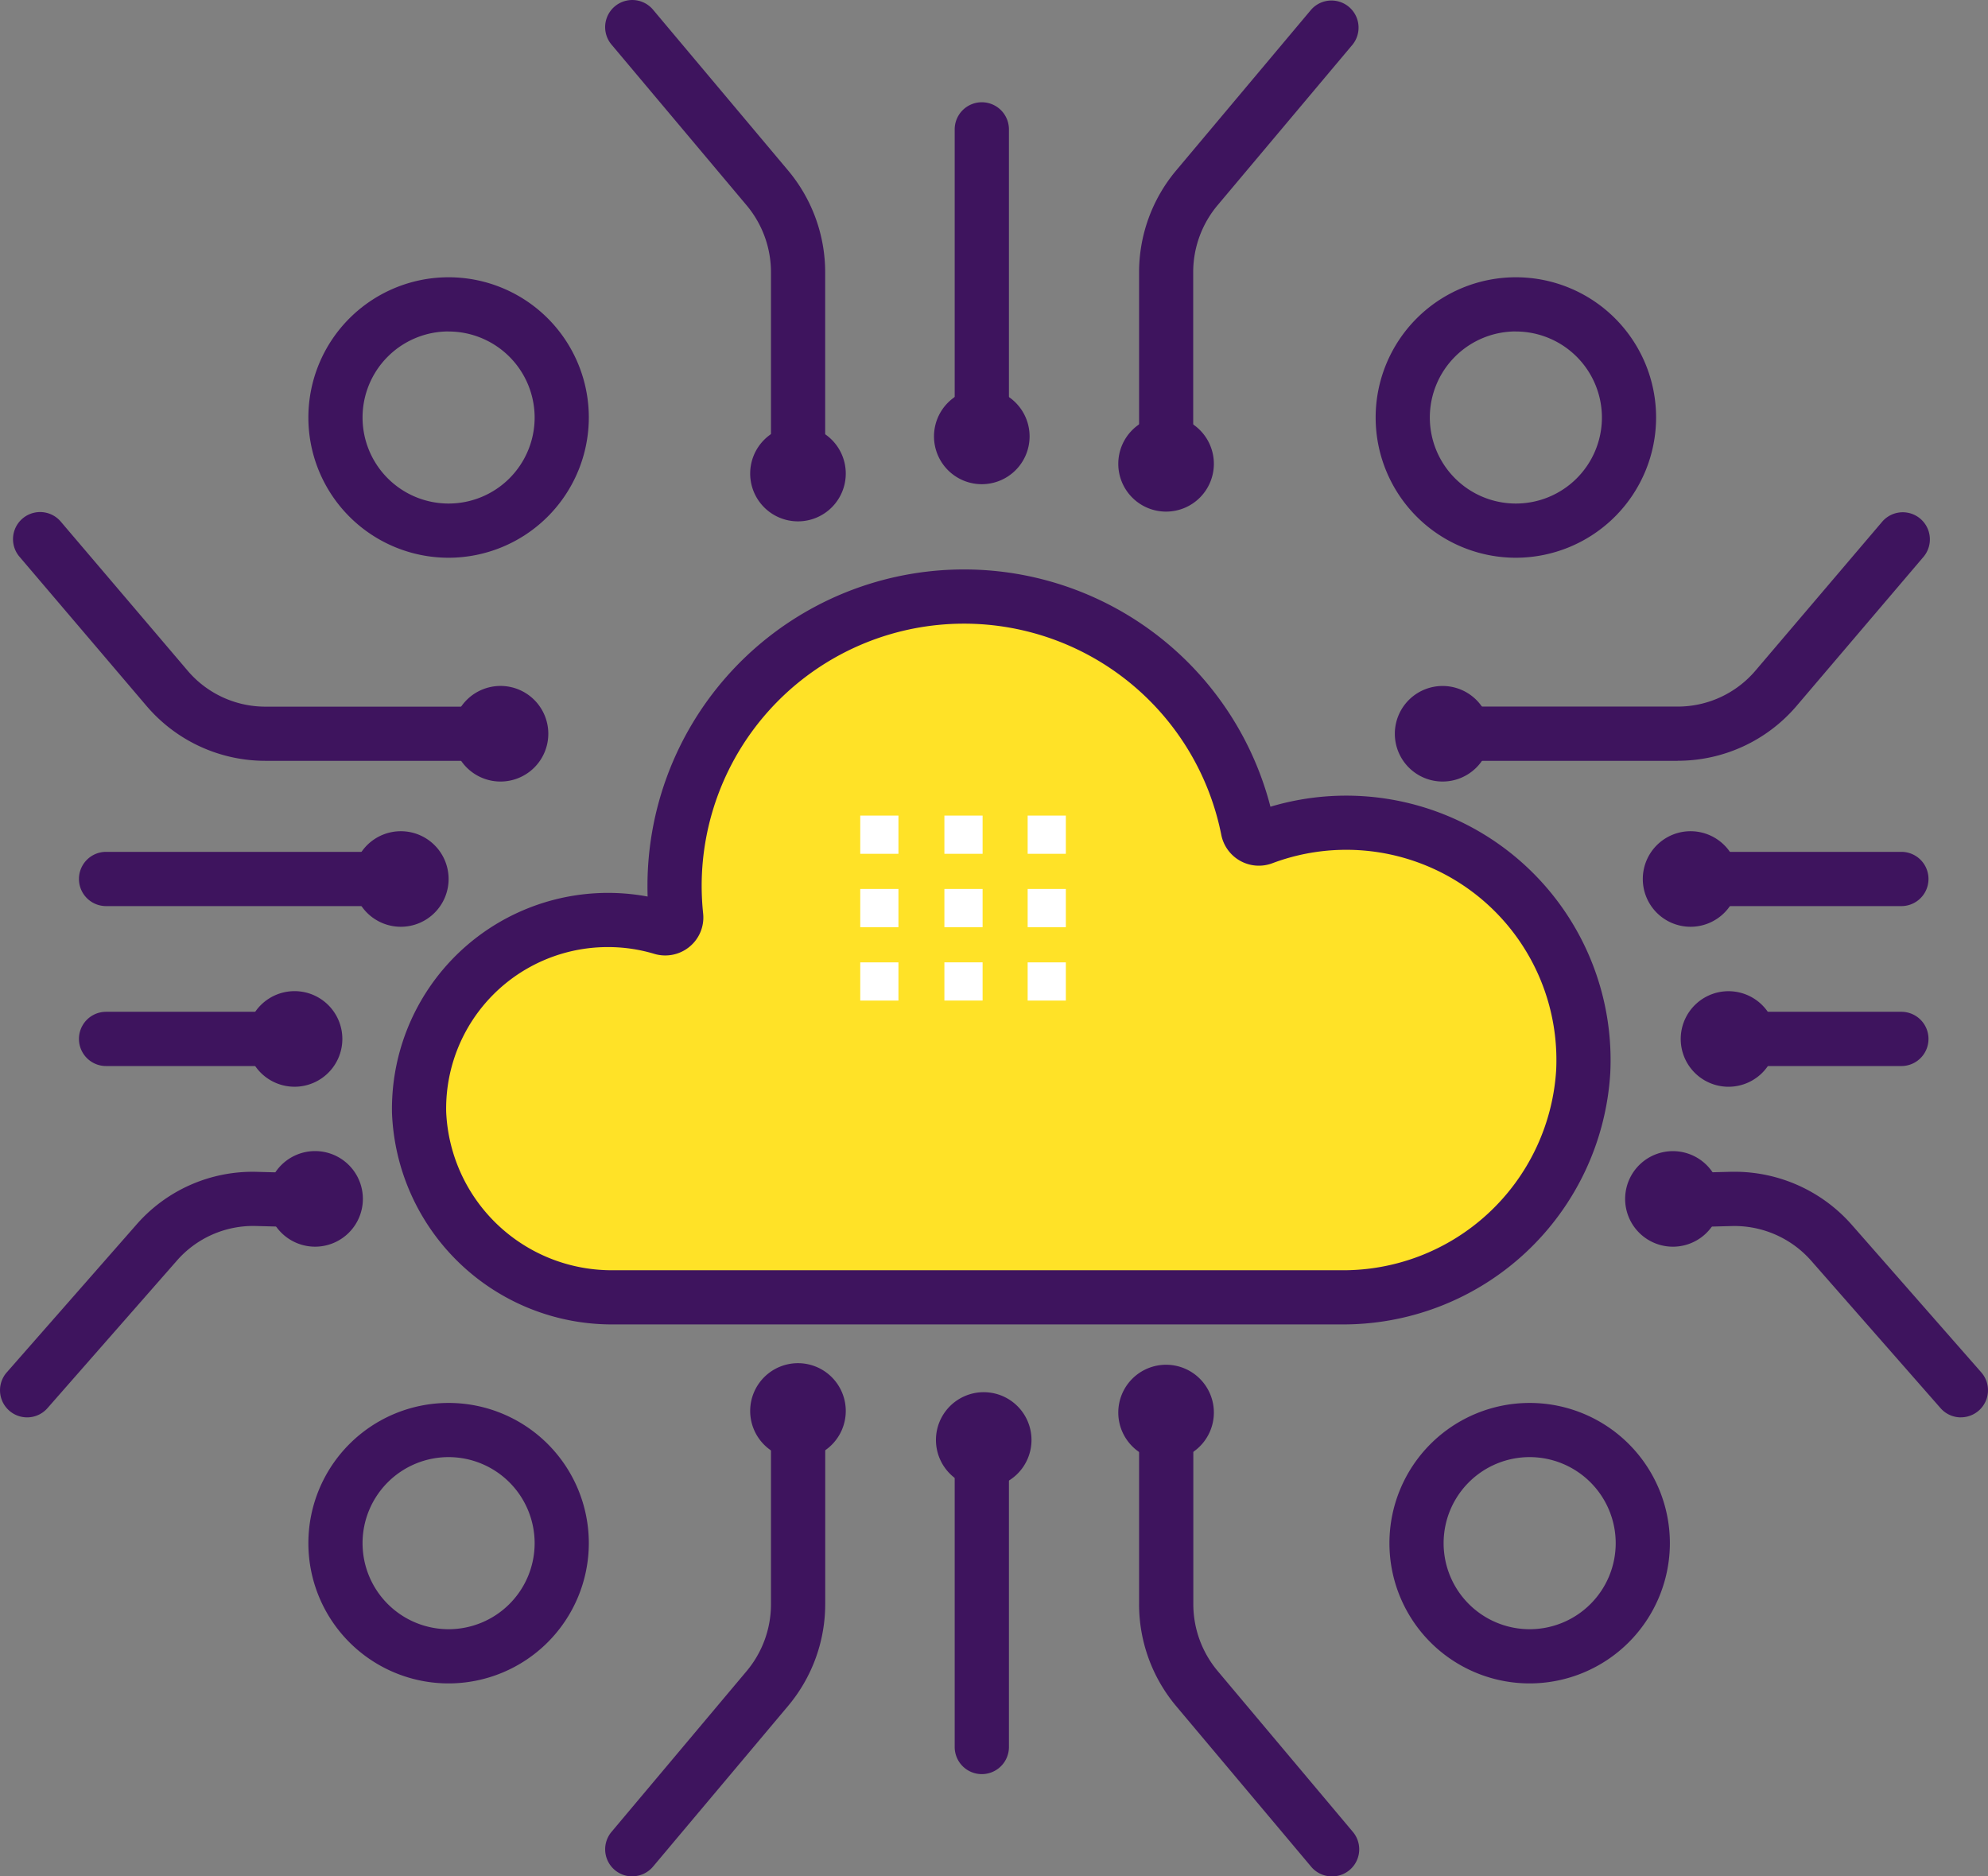 <svg id="Grupo_730" data-name="Grupo 730" xmlns="http://www.w3.org/2000/svg" xmlns:xlink="http://www.w3.org/1999/xlink" width="98.957" height="93.395" viewBox="0 0 98.957 93.395">
  <rect x="0" y="0" width="98.957" height="93.395" fill="#808080" stroke="none"/>
  <defs>
    <clipPath id="clip-path">
      <rect id="Rectángulo_550" data-name="Rectángulo 550" width="98.957" height="93.395" transform="translate(0 0)" fill="none"/>
    </clipPath>
  </defs>
  <g id="Grupo_729" data-name="Grupo 729" clip-path="url(#clip-path)">
    <path id="Trazado_2553" data-name="Trazado 2553" d="M78.822,52.761A11.816,11.816,0,0,1,67.009,64.573H30.25a9.391,9.391,0,1,1,0-18.782,9.207,9.207,0,0,1,3.526.689,13.706,13.706,0,0,1-.2-2.379,14.406,14.406,0,0,1,28.653-2.139,11.806,11.806,0,0,1,16.591,10.8" fill="#ffe227"/>
    <path id="Trazado_2554" data-name="Trazado 2554" d="M66.675,65.921H30.561A10.953,10.953,0,0,1,19.512,55.384,10.756,10.756,0,0,1,32.237,44.625c-.005-.173-.008-.348-.008-.524a15.756,15.756,0,0,1,31.01-3.947A13.161,13.161,0,0,1,80.155,53.4a13.315,13.315,0,0,1-13.48,12.52M30.25,47.14a8.042,8.042,0,0,0-8.041,8.194,8.244,8.244,0,0,0,8.352,7.89H66.675a10.623,10.623,0,0,0,10.786-9.951,10.46,10.46,0,0,0-14.12-10.309,1.907,1.907,0,0,1-2.55-1.417A13.058,13.058,0,0,0,34.927,44.1,13.425,13.425,0,0,0,35,45.469a1.881,1.881,0,0,1-.674,1.651,1.9,1.9,0,0,1-1.767.354,7.972,7.972,0,0,0-2.305-.334m3.082-2.249h0" fill="#3e145e"/>
    <rect id="Rectángulo_541" data-name="Rectángulo 541" width="1.902" height="1.901" transform="translate(47.009 47.9)" fill="#fff"/>
    <rect id="Rectángulo_542" data-name="Rectángulo 542" width="1.901" height="1.901" transform="translate(42.821 47.901)" fill="#fff"/>
    <rect id="Rectángulo_543" data-name="Rectángulo 543" width="1.902" height="1.902" transform="translate(47.009 44.247)" fill="#fff"/>
    <rect id="Rectángulo_544" data-name="Rectángulo 544" width="1.901" height="1.902" transform="translate(42.821 44.247)" fill="#fff"/>
    <rect id="Rectángulo_545" data-name="Rectángulo 545" width="1.902" height="1.902" transform="translate(47.009 40.595)" fill="#fff"/>
    <rect id="Rectángulo_546" data-name="Rectángulo 546" width="1.901" height="1.902" transform="translate(42.821 40.595)" fill="#fff"/>
    <rect id="Rectángulo_547" data-name="Rectángulo 547" width="1.901" height="1.901" transform="translate(51.154 47.901)" fill="#fff"/>
    <rect id="Rectángulo_548" data-name="Rectángulo 548" width="1.901" height="1.902" transform="translate(51.154 44.247)" fill="#fff"/>
    <rect id="Rectángulo_549" data-name="Rectángulo 549" width="1.901" height="1.902" transform="translate(51.154 40.595)" fill="#fff"/>
    <path id="Trazado_2555" data-name="Trazado 2555" d="M48.872,23.071a1.35,1.35,0,0,1-1.35-1.349V6.44a1.35,1.35,0,0,1,2.7,0V21.722a1.35,1.35,0,0,1-1.349,1.349" fill="#3e145e"/>
    <path id="Trazado_2556" data-name="Trazado 2556" d="M58.045,24.436A1.349,1.349,0,0,1,56.7,23.087V13.551a7.884,7.884,0,0,1,1.845-5.065L65.266.481a1.349,1.349,0,0,1,2.065,1.735l-6.724,8a5.179,5.179,0,0,0-1.213,3.33v9.536a1.349,1.349,0,0,1-1.349,1.349" fill="#3e145e"/>
    <path id="Trazado_2557" data-name="Trazado 2557" d="M39.726,24.436a1.349,1.349,0,0,1-1.349-1.349V13.551a5.185,5.185,0,0,0-1.213-3.331l-6.724-8A1.349,1.349,0,1,1,32.505.481L39.23,8.486a7.888,7.888,0,0,1,1.845,5.065v9.536a1.349,1.349,0,0,1-1.349,1.349" fill="#3e145e"/>
    <path id="Trazado_2558" data-name="Trazado 2558" d="M48.872,88.305a1.35,1.35,0,0,1-1.35-1.349V71.673a1.35,1.35,0,0,1,2.7,0V86.956a1.35,1.35,0,0,1-1.349,1.349" fill="#3e145e"/>
    <path id="Trazado_2559" data-name="Trazado 2559" d="M66.3,93.395a1.345,1.345,0,0,1-1.033-.48l-6.725-8A7.885,7.885,0,0,1,56.7,79.844V70.308a1.349,1.349,0,0,1,2.7,0v9.536a5.177,5.177,0,0,0,1.213,3.33l6.724,8A1.348,1.348,0,0,1,66.3,93.395" fill="#3e145e"/>
    <path id="Trazado_2560" data-name="Trazado 2560" d="M31.472,93.395a1.348,1.348,0,0,1-1.032-2.216l6.724-8a5.179,5.179,0,0,0,1.213-3.33V70.308a1.349,1.349,0,0,1,2.7,0v9.536A7.889,7.889,0,0,1,39.23,84.91l-6.725,8a1.345,1.345,0,0,1-1.033.48" fill="#3e145e"/>
    <path id="Trazado_2561" data-name="Trazado 2561" d="M83.512,37.869h-11.7a1.348,1.348,0,1,1,0-2.7h11.7a5.079,5.079,0,0,0,3.868-1.787l6.328-7.435a1.35,1.35,0,0,1,2.055,1.75l-6.329,7.434a7.769,7.769,0,0,1-5.922,2.735" fill="#3e145e"/>
    <path id="Trazado_2562" data-name="Trazado 2562" d="M97.609,70.548a1.343,1.343,0,0,1-1.014-.459l-6.44-7.338a5.091,5.091,0,0,0-3.894-1.727l-2.953.078a1.349,1.349,0,1,1-.071-2.7l2.968-.079h.12a7.77,7.77,0,0,1,5.858,2.648l6.439,7.337a1.349,1.349,0,0,1-1.013,2.238" fill="#3e145e"/>
    <path id="Trazado_2563" data-name="Trazado 2563" d="M94.645,45.1H85.007a1.348,1.348,0,0,1,0-2.7h9.638a1.348,1.348,0,1,1,0,2.7" fill="#3e145e"/>
    <path id="Trazado_2564" data-name="Trazado 2564" d="M94.645,53.061h-7.68a1.349,1.349,0,1,1,0-2.7h7.68a1.349,1.349,0,1,1,0,2.7" fill="#3e145e"/>
    <path id="Trazado_2565" data-name="Trazado 2565" d="M24.914,37.869h-11.7a7.769,7.769,0,0,1-5.923-2.735L.961,27.7a1.349,1.349,0,0,1,2.055-1.748l6.327,7.434a5.081,5.081,0,0,0,3.869,1.787h11.7a1.348,1.348,0,1,1,0,2.7" fill="#3e145e"/>
    <path id="Trazado_2566" data-name="Trazado 2566" d="M1.348,70.548A1.349,1.349,0,0,1,.335,68.31l6.44-7.337a7.673,7.673,0,0,1,5.963-2.647l2.982.079a1.351,1.351,0,0,1,1.313,1.385A1.366,1.366,0,0,1,15.649,61.1l-2.968-.079A5.048,5.048,0,0,0,8.8,62.751L2.363,70.089a1.346,1.346,0,0,1-1.015.459" fill="#3e145e"/>
    <path id="Trazado_2567" data-name="Trazado 2567" d="M19.289,45.1H5.28a1.348,1.348,0,0,1,0-2.7H19.289a1.348,1.348,0,1,1,0,2.7" fill="#3e145e"/>
    <path id="Trazado_2568" data-name="Trazado 2568" d="M13.949,53.061H5.28a1.349,1.349,0,1,1,0-2.7h8.669a1.349,1.349,0,1,1,0,2.7" fill="#3e145e"/>
    <path id="Trazado_2569" data-name="Trazado 2569" d="M22.33,83.79a6.98,6.98,0,1,1,6.98-6.981,6.988,6.988,0,0,1-6.98,6.981m0-11.264a4.283,4.283,0,1,0,4.283,4.283,4.288,4.288,0,0,0-4.283-4.283" fill="#3e145e"/>
    <path id="Trazado_2570" data-name="Trazado 2570" d="M76.142,83.79a6.98,6.98,0,1,1,6.98-6.981,6.988,6.988,0,0,1-6.98,6.981m0-11.264a4.283,4.283,0,1,0,4.283,4.283,4.287,4.287,0,0,0-4.283-4.283" fill="#3e145e"/>
    <path id="Trazado_2571" data-name="Trazado 2571" d="M75.456,27.761a6.98,6.98,0,1,1,6.98-6.982,6.989,6.989,0,0,1-6.98,6.982m0-11.264a4.283,4.283,0,1,0,4.283,4.282A4.287,4.287,0,0,0,75.456,16.5" fill="#3e145e"/>
    <path id="Trazado_2572" data-name="Trazado 2572" d="M22.33,27.761a6.98,6.98,0,1,1,6.98-6.982,6.988,6.988,0,0,1-6.98,6.982m0-11.264a4.283,4.283,0,1,0,4.283,4.282A4.288,4.288,0,0,0,22.33,16.5" fill="#3e145e"/>
    <path id="Trazado_2573" data-name="Trazado 2573" d="M27.293,36.52A2.379,2.379,0,1,0,24.914,38.9a2.379,2.379,0,0,0,2.379-2.378" fill="#3e145e"/>
    <path id="Trazado_2574" data-name="Trazado 2574" d="M42.1,23.572a2.379,2.379,0,1,0-2.379,2.378A2.379,2.379,0,0,0,42.1,23.572" fill="#3e145e"/>
    <path id="Trazado_2575" data-name="Trazado 2575" d="M42.1,70.231a2.379,2.379,0,1,0-2.379,2.378A2.379,2.379,0,0,0,42.1,70.231" fill="#3e145e"/>
    <path id="Trazado_2576" data-name="Trazado 2576" d="M60.423,70.309a2.379,2.379,0,1,0-2.379,2.378,2.379,2.379,0,0,0,2.379-2.378" fill="#3e145e"/>
    <path id="Trazado_2577" data-name="Trazado 2577" d="M51.25,21.722A2.379,2.379,0,1,0,48.871,24.1a2.379,2.379,0,0,0,2.379-2.379" fill="#3e145e"/>
    <path id="Trazado_2578" data-name="Trazado 2578" d="M51.345,71.673a2.378,2.378,0,1,0-2.378,2.378,2.378,2.378,0,0,0,2.378-2.378" fill="#3e145e"/>
    <path id="Trazado_2579" data-name="Trazado 2579" d="M60.423,23.087a2.379,2.379,0,1,0-2.379,2.378,2.379,2.379,0,0,0,2.379-2.378" fill="#3e145e"/>
    <path id="Trazado_2580" data-name="Trazado 2580" d="M74.187,36.52A2.378,2.378,0,1,0,71.809,38.9a2.378,2.378,0,0,0,2.378-2.378" fill="#3e145e"/>
    <path id="Trazado_2581" data-name="Trazado 2581" d="M86.53,43.751a2.378,2.378,0,1,0-2.379,2.378,2.379,2.379,0,0,0,2.379-2.378" fill="#3e145e"/>
    <path id="Trazado_2582" data-name="Trazado 2582" d="M88.413,51.866a2.378,2.378,0,1,0-2.526,2.221,2.377,2.377,0,0,0,2.526-2.221" fill="#3e145e"/>
    <path id="Trazado_2583" data-name="Trazado 2583" d="M85.646,59.828a2.378,2.378,0,1,0-2.526,2.22,2.378,2.378,0,0,0,2.526-2.22" fill="#3e145e"/>
    <path id="Trazado_2584" data-name="Trazado 2584" d="M22.33,43.751a2.378,2.378,0,1,0-2.378,2.378,2.378,2.378,0,0,0,2.378-2.378" fill="#3e145e"/>
    <path id="Trazado_2585" data-name="Trazado 2585" d="M17.041,51.712a2.379,2.379,0,1,0-2.379,2.379,2.379,2.379,0,0,0,2.379-2.379" fill="#3e145e"/>
    <path id="Trazado_2586" data-name="Trazado 2586" d="M18.063,59.674a2.379,2.379,0,1,0-2.378,2.378,2.379,2.379,0,0,0,2.378-2.378" fill="#3e145e"/>
  </g>
</svg>
